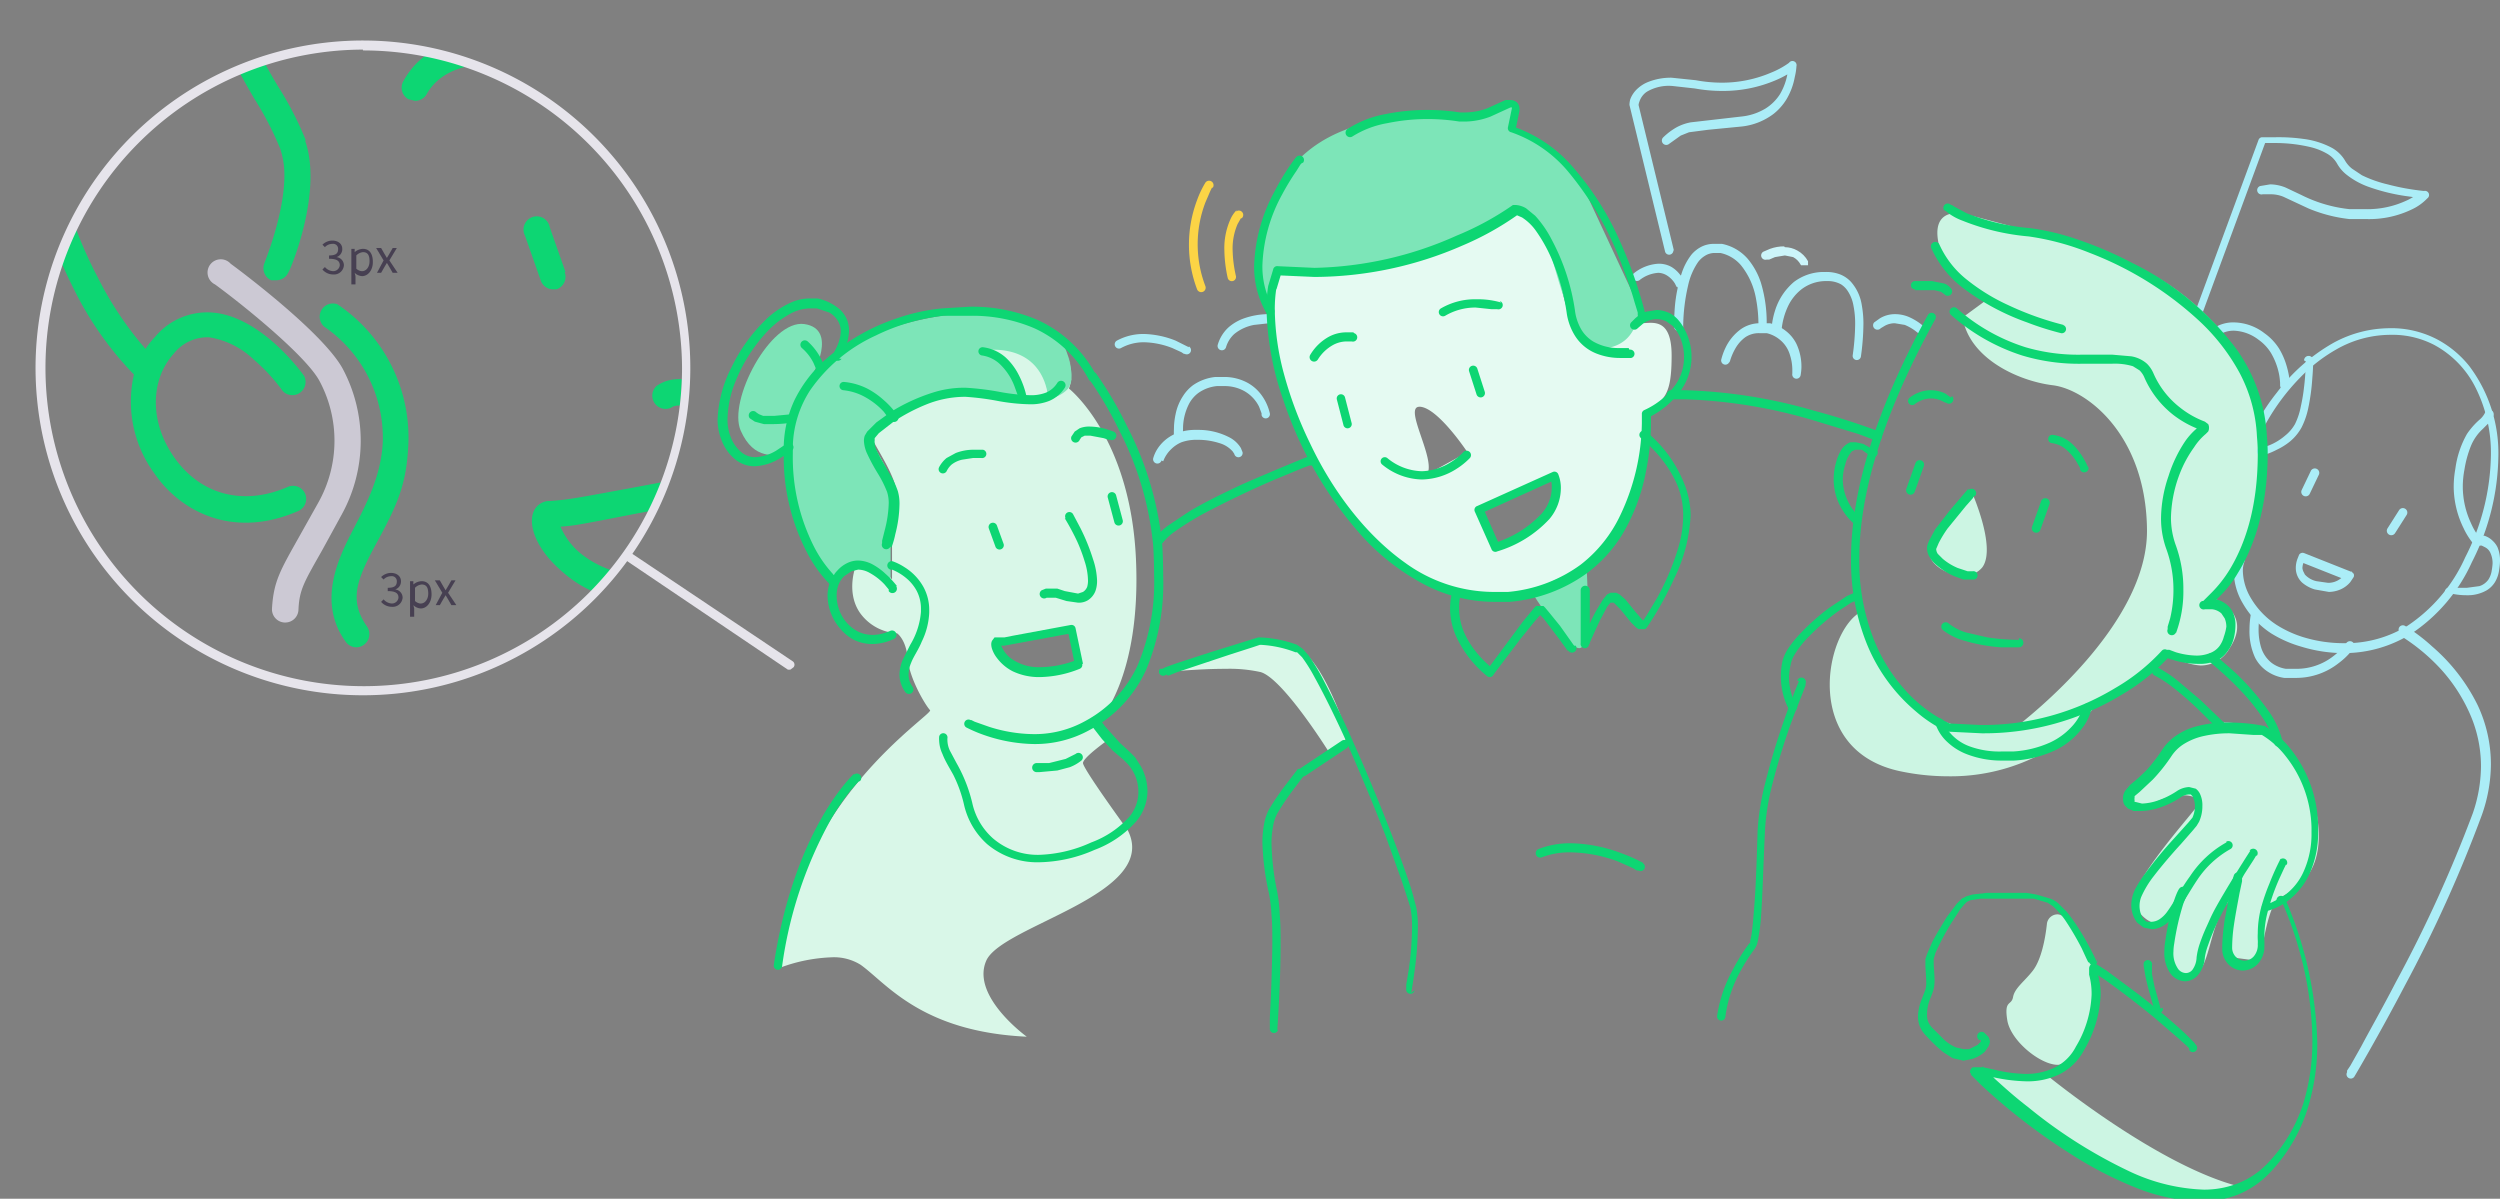 <svg id="Layer_1" data-name="Layer 1" xmlns="http://www.w3.org/2000/svg" xmlns:xlink="http://www.w3.org/1999/xlink" viewBox="0 0 302.4 145"><rect x="0" y="0" width="302.4" height="145" fill="#808080" stroke="none"/><defs><style>.cls-1{fill:none;}.cls-2{fill:#e6e4eb;}.cls-3{clip-path:url(#clip-path);}.cls-4{fill:#0dd673;}.cls-5{fill:#ccc9d4;}.cls-6{fill:#7de5b8;}.cls-7{fill:#d9f7e8;}.cls-8{fill:#ccf5e3;}.cls-9{fill:#adf0d1;}.cls-10{fill:#e5faf2;}.cls-11{fill:#fcd445;}.cls-12{fill:#abedf7;}.cls-13{clip-path:url(#clip-path-2);}.cls-14{fill:#ccf5fa;}.cls-15{fill:#474052;}</style><clipPath id="clip-path"><path class="cls-1" d="M4.5,44.6a39,39,0,1,0,39-39,39,39,0,0,0-39,39"/></clipPath><clipPath id="clip-path-2"><path class="cls-1" d="M215.8,29.8a4.9,4.9,0,0,0-1.7.3l-.7.3a.5.5,0,0,0,.3,1h.3l.7-.3,1.2-.2h0l1,.2a2.2,2.2,0,0,1,.9.9.5.5,0,0,0,.5.3h.2a.5.5,0,0,0,.2-.7,3.2,3.2,0,0,0-1.3-1.3,3.1,3.1,0,0,0-1.5-.4Z"/></clipPath></defs><title>illustration-guidelines</title><path class="cls-2" d="M95.6,81h-.3L75.6,67.7a.5.5,0,0,1,.6-.9L95.9,80a.5.5,0,0,1,.1.7Z"/><g class="cls-3"><path class="cls-4" d="M102,0h-13a5.1,5.1,0,0,0-.6,1.1,1.6,1.6,0,0,0,.9,2.1h.6a1.6,1.6,0,0,0,1.5-1c.4-1,1.5-1.3,2.9-1.3A18.8,18.8,0,0,1,100,2.2a1.6,1.6,0,0,0,2-.9A1.6,1.6,0,0,0,102,0Zm-65,17a39.9,39.9,0,0,0-3.4-6.6c-1.9-3.2-4.2-7.3-3.1-8.8A11.7,11.7,0,0,1,32.2,0H27.8c-2.1,3.2.5,7.7,3,12a38.1,38.1,0,0,1,3.1,6,10,10,0,0,1,.5,3.2c0,4.8-2.4,10.5-2.4,10.6a1.6,1.6,0,0,0,.8,2.1h.6a1.6,1.6,0,0,0,1.5-1C35.1,32.7,39.1,23.2,36.9,17Zm68.6,78.4c-2.2-1.5-6-6-8.1-8.7,14.4-9.8,20-26.3,18.3-53-.8-13-5.3-25.1-9.3-33.7H103c4.4,9.1,8.9,21.1,9.7,33.9s-.2,24.4-3.4,32.8A35.6,35.6,0,0,1,94.5,84.9h-.2l-1.6,1c-15.8,8.8-34.1-.6-34.3-.7A1.6,1.6,0,1,0,56.9,88a47.4,47.4,0,0,0,12.1,4c9.4,1.8,18.1.7,25.3-3.3l.6-.4c1.8,2.4,6.1,7.7,9,9.7a12.6,12.6,0,0,1,4.3,10.4c-.5,5.5-5.3,10.3-13.9,13.9s-18.8,4.7-25.5,1.3a19.1,19.1,0,0,1-9.9-12.9A46.8,46.8,0,0,0,54,98.3c-1.5-2.8-2.6-4.8-2.2-6.8a1.6,1.6,0,0,0-3.1-.5c-.5,3,.8,5.6,2.6,8.8a43.8,43.8,0,0,1,4.6,11.7,22.2,22.2,0,0,0,11.5,15,24.7,24.7,0,0,0,11.4,2.6,42.8,42.8,0,0,0,16.7-3.8c6.8-2.9,15-8.1,15.8-16.6A15.7,15.7,0,0,0,105.6,95.4ZM62.2,4.7A17.6,17.6,0,0,0,57,4.6c-3.8.5-6.6,2.3-8.2,5.2a1.6,1.6,0,0,0,.6,2.2l.8.2a1.6,1.6,0,0,0,1.4-.8c2.7-4.8,9.9-3.5,10-3.5a1.6,1.6,0,1,0,.6-3.1Zm6.2,28.2-1.9-5.4a1.6,1.6,0,1,0-3,1l1.9,5.4A1.6,1.6,0,0,0,66.8,35h.5A1.6,1.6,0,0,0,68.3,32.9ZM89,24a1.6,1.6,0,1,0-2.7,1.6c2.4,4,8.4,15.5,6.5,20.3-.8,2.2-2.1,2.2-6.2.9-2.5-.8-5.1-1.6-7.2-.1a1.6,1.6,0,0,0,1.8,2.6c.8-.6,2.7,0,4.4.6a17,17,0,0,0,4.8,1c2.1,0,4.1-.8,5.2-3.8C98.6,40,90,25.6,89,24Zm3.2,44.6L90,58a1.6,1.6,0,0,0-1.8-1.2L76.5,59c-7.6,1.4-7.6,1.4-9.9,1.6h-.3A2.1,2.1,0,0,0,64.5,62c-.6,1.7.5,4.3,2.8,6.5s5.4,4.4,12,4.4a33.2,33.2,0,0,0,11.9-2.5A1.6,1.6,0,0,0,92.3,68.6ZM70.7,67.3a8.5,8.5,0,0,1-2.9-3.6c1.7-.1,2.6-.3,9.3-1.6l10.2-1.9L88.9,68C84,69.7,76.2,71.3,70.7,67.3ZM49.4,53.6a19.4,19.4,0,0,0-8.6-16.8,1.6,1.6,0,0,0-1.6,2.7,16.3,16.3,0,0,1,7.1,14c-.2,4-1.9,7.3-3.5,10.4s-4.6,8.7-1,13.7a1.6,1.6,0,0,0,1.3.7,1.6,1.6,0,0,0,1.3-2.5c-2.3-3.3-1.2-5.8,1.3-10.4S49.2,58.4,49.4,53.6ZM91.9,95.7a1.6,1.6,0,0,0-2.2-.2c-3.3,2.7-9.7,2.9-11,2.9h-.3a1.6,1.6,0,1,0-.1,3.2h.5c1.9,0,8.9-.2,13-3.6A1.6,1.6,0,0,0,91.9,95.7Zm-55-36a1.6,1.6,0,0,0-2.1-.8c-5.3,2.3-10.4,1-13.6-3.4s-3-9.6-.2-12.7a5.2,5.2,0,0,1,4.3-2,10.1,10.1,0,0,1,5.4,2.7,21.8,21.8,0,0,1,3.5,3.8,1.6,1.6,0,0,0,2.6-1.8c-.2-.3-5.2-7.3-11.2-7.7a8.2,8.2,0,0,0-6.8,2.9,10.3,10.3,0,0,0-1.2,1.5,41.5,41.5,0,0,1-5.8-8.7C6.2,22.9,5.3,11.7,5.5,4.1A32.6,32.6,0,0,1,5.9,0H0V8.5L2.3,7.2A62,62,0,0,0,9,35.1a40.5,40.5,0,0,0,7.2,10.2,14.7,14.7,0,0,0,2.5,12c3.1,4.5,9.4,8,17.4,4.5A1.6,1.6,0,0,0,36.9,59.7Z"/><path class="cls-5" d="M34.5,75.3h-.1a1.6,1.6,0,0,1-1.5-1.7c.2-3.3,1-4.6,3.3-8.7l2.3-4.1a15.3,15.3,0,0,0,.1-14.8c-1.8-3.2-9.7-9.5-12.6-11.6a1.6,1.6,0,1,1,1.9-2.5c1.1.8,11,8.2,13.5,12.6a18.5,18.5,0,0,1-.1,17.8L39,66.5c-2.2,3.9-2.8,4.8-2.9,7.3A1.6,1.6,0,0,1,34.5,75.3Z"/></g><path class="cls-2" d="M43.9,84.1A39.6,39.6,0,1,1,83.5,44.6,39.6,39.6,0,0,1,43.9,84.1Zm0-78.1A38.5,38.5,0,1,0,82.5,44.6,38.6,38.6,0,0,0,43.9,6.1Z"/><path class="cls-6" d="M98.3,45.3s3.1-5.5-1-6.1-9.3,9.3-7.7,12.9,4.1,3,6.2,2.8Z"/><path class="cls-6" d="M124.1,48.2h0"/><path class="cls-6" d="M128.7,41.7s-5.8-7.8-23.7-1.1-5,29.5-5,29.5.6-.8,3.1-1.8,4.6,1.9,4.6,1.9V64.8l-.3,1.1.8-5.8c.3-2-2.8-6.3-2.9-7s3.5-3.7,7.2-4.9,5.8-.5,8-.3l2.5.3c1.7-3.8-4.3-6-4.3-6,7.2-.8,8,4.6,8.1,5.8a3.7,3.7,0,0,0,2.4-1.2c1.1-1.7-.5-5-.5-5"/><path class="cls-7" d="M151.5,77.7h-.3l-10.3,3.6s3.9-.4,7.4-.4a17.4,17.4,0,0,1,4.2.4c2.7.8,8.2,9.6,8.2,9.6l2.4-1.7s-3.1-10-6.4-10.8a22.4,22.4,0,0,0-5.2-.7"/><path class="cls-8" d="M248.9,110.6a1.3,1.3,0,0,0-1.3,1.1c-.2,1.9-.7,4.4-1.7,5.7s-2.2,2.1-2.4,3.2-1.1.3-.7,2.8,4,5.4,6.1,5.4,6.3-7.6,3.8-13.1a20.4,20.4,0,0,0-2.9-4.6,1.2,1.2,0,0,0-1-.5"/><path class="cls-8" d="M239.1,129.2a75.1,75.1,0,0,0,17,12.5,22.4,22.4,0,0,0,10.3,2.9,10.3,10.3,0,0,0,4.8-1c-10.1-2.4-23.8-13.7-23.8-13.7a5.1,5.1,0,0,1-1.7.2,40.3,40.3,0,0,1-6.6-.8"/><path class="cls-7" d="M126.3,39.8a9.7,9.7,0,0,1,2,1.5l-.2-.3a4.9,4.9,0,0,0-1.8-1.2m-6,2.3h-1.4s6,2.3,4.3,6h0l-2.4-.3-4-.3a13.9,13.9,0,0,0-4.1.5c-3.7,1.2-7.2,4.2-7.2,4.9s3.2,5,2.9,7l-.8,5.8.3-1.1v5.5s-1.5-2.1-3.6-2.1l-1,.2a9.5,9.5,0,0,0-2.7,1.4l.4.7,2.5-1.8s-1.2,3.1.5,5.6a5.9,5.9,0,0,0,4.5,2.5s1.1.7,1.3,3.1,2.2,5.7,2.7,6.2-16.8,11.2-18,31.1a19.7,19.7,0,0,1,6-1.2,6.1,6.1,0,0,1,3.6.9c3.1,2.2,7.3,8.1,20.1,8.7,0,0-6.8-4.9-4.9-9.2s21.1-8,17.1-15.8c0,0-5.4-7.4-5.4-8.1s3.3-3,3.3-3l-1.5-1.9s5.3-5.2,4.6-19.9S129.3,47,129.3,47a5.5,5.5,0,0,0,.3-1.4,2.5,2.5,0,0,1-.4,1.1,3.7,3.7,0,0,1-2.4,1.2c-.1-1.1-.7-5.9-6.7-5.9m3.9,6.2Zm2.3,33.2c-4.9,0-5.6-3.4-5.6-3.4l8.9-1.6.9,4.3a15.6,15.6,0,0,1-4.2.7M129.2,43a8.8,8.8,0,0,1,.3,1.2,6.5,6.5,0,0,0-.3-1.2M95.6,55h-.1a21.2,21.2,0,0,0,1,7.8l1.3,2.3A32.6,32.6,0,0,1,95.6,55"/><path class="cls-6" d="M95.6,54q-.1.5-.1,1h.1c0-.3,0-.7,0-1"/><path class="cls-6" d="M124.1,48.2h0"/><path class="cls-6" d="M117.4,38.3c-5.3,0-11.6,1.3-16.2,5.2A15.6,15.6,0,0,0,95.6,54c0,.3,0,.7,0,1a32.6,32.6,0,0,0,2.2,10.1l2.6,4.7a9.5,9.5,0,0,1,2.7-1.4l1-.2c2,0,3.6,2.1,3.6,2.1V64.8l-.3,1.1.8-5.8c.3-2-2.8-6.3-2.9-7s3.5-3.7,7.2-4.9a13.9,13.9,0,0,1,4.1-.5l4,.3,2.4.3h0c1.7-3.8-4.3-6-4.3-6h1.4c5.9,0,6.6,4.7,6.7,5.9a3.7,3.7,0,0,0,2.4-1.2,2.5,2.5,0,0,0,.4-1.1,6.6,6.6,0,0,0-.1-1.4,8.8,8.8,0,0,0-.3-1.2,6.8,6.8,0,0,0-.9-1.7,9.7,9.7,0,0,0-2-1.5,23.7,23.7,0,0,0-8.9-1.5"/><path class="cls-8" d="M236.5,25.8c-.7,0-2.9.3-1.9,4.1s5.8,6.3,5.8,6.3l-3,2.2c.8,5,6.8,7.7,10.9,8.2s11.3,6,11.4,17.5-14.4,22.7-15.9,23.9l1.7-.2c9.3-1.9,16.7-8.9,16.7-8.9a7,7,0,0,0,4,1.6,4,4,0,0,0,3.5-2.1c2.9-4.4-2.1-6.1-2.1-6.1s5.4-5.9,6.2-17.6-9.5-20.6-17.9-23.5-19-5.5-19-5.5h-.2"/><path class="cls-8" d="M238.5,59.5a59.6,59.6,0,0,0-4.9,6.7c-.9,1.7,1.7,3.4,3.9,3.4a2.7,2.7,0,0,0,2.3-1c1.7-2.4-1.3-9.1-1.3-9.1"/><path class="cls-8" d="M268.9,87.7h-1.4c-4.5.7-8.9,7.3-10,7.9s-.2,1.9,1.5,1.9a4.3,4.3,0,0,0,1.8-.5,7.8,7.8,0,0,1,3.3-.8c1.3,0,2,.5,1.8,1.1s-8.7,9.8-7.7,12a4,4,0,0,0,2.7,2.5l1.5-.7s-.7,7.1,2.3,7.1h0c3,0,2.2-7.4,5.6-9.8,0,0-2.9,6.7.4,7.5l1.5.2c1.7,0,1.4-1.2,1.4-1.2s.8-5.4,2-6.2,6.3-2.4,4.5-10.9-6.9-10.4-11.2-10.4"/><path class="cls-8" d="M225.1,74c-4.4,2.4-7.2,16.8,4.8,19.3a28.1,28.1,0,0,0,5.7.6,23.4,23.4,0,0,0,13.9-4.3l4.5-4.7a23.9,23.9,0,0,1-8.6,3l-1.8.3h-2.2a25.8,25.8,0,0,1-3.9-.3C227.9,86.4,225.1,74,225.1,74"/><path class="cls-9" d="M245.4,87.9l-1.7.2h-.1l1.8-.3"/><path class="cls-10" d="M182.5,25.3c-.9,0,2.6,2.9-14.6,6.7a48,48,0,0,1-9.8,1.2,14.4,14.4,0,0,1-3.9-.4c-.2,1.9-.3,3.6-.5,4.9-.8,4.9,8,34.6,26.1,34.6h1.7C200.7,70.3,199,49.9,199,49.9c2.4-1.5,3.2-2.2,3.2-6.9s-2.4-3.9-3.7-3.9h-.1c-1.5.2-3.1,2.9-4,2.9h-.4c-6.4,0-4.1-13.8-9.6-16.3l-1.8-.5m-10,32.2c1.2-1.7-2.9-8.2-.9-8.2h.1c2.2.2,5.7,5.5,5.7,5.5Zm8.5,9L179,61.6l9.3-4.1c.9,6.4-7.3,9-7.3,9"/><path class="cls-6" d="M152.1,32.1l-.8-.2.8.2"/><path class="cls-6" d="M151.2,32h0"/><path class="cls-6" d="M154.3,32.6h0m-1.9,2.3c.1,2.9,1.3,2.4,1.3,2.4l.8-4.6h0c8.4,1.8,24.7-3.8,25.8-5.5s5.2-2.8,6.8,2,3.2,13.6,7.3,12.9,3.8-5.1,3.8-5.1l-6.8-14.6c-1.4-2-4.9-5.2-6.6-5.9l-2.3-.9.7-2.2a.6.6,0,0,0-.9-.8l-4,1.8a28.6,28.6,0,0,0-14.4.9c-9.7,3-11.7,11.6-11.5,17.1.1,0-.4,1.3-.2,1.3s.4,1.2.2,1.2"/><path class="cls-6" d="M152.1,32.1l1,.2-1-.2"/><path class="cls-6" d="M150.8,31.9"/><path class="cls-6" d="M191.9,68.4s.6,8.8-.6,9.9-6.1-6.8-6.1-6.8"/><path class="cls-11" d="M149.6,25.4a3.7,3.7,0,0,0-.8,1.2,8.5,8.5,0,0,0-.7,3.7,16.5,16.5,0,0,0,.4,3.3.5.5,0,1,0,1-.2,15.4,15.4,0,0,1-.4-3.1,7.4,7.4,0,0,1,.6-3.2l.4-.7h.1l-.2-.2.2.2h0l-.2-.2.2.2a.5.5,0,0,0-.7-.8Z"/><path class="cls-11" d="M145.8,22.1a11.6,11.6,0,0,0-1,2.1,15.3,15.3,0,0,0,0,10.8.5.5,0,0,0,1-.4,14.2,14.2,0,0,1,0-10.1l.6-1.4.2-.4h.1a.5.5,0,1,0-.9-.6Z"/><path class="cls-12" d="M266.4,37.9l7.7-20.9-.5-.2v.5h1.6a18.5,18.5,0,0,1,4.3.5,7.5,7.5,0,0,1,2,.8,3.2,3.2,0,0,1,1.2,1.2,4.5,4.5,0,0,0,1.1,1.3,9.4,9.4,0,0,0,2.7,1.5,23.4,23.4,0,0,0,4.4,1.1l2.2.3v-.5l-.4-.3.2.2-.2-.2h0l.2.2-.2-.2h0a5.8,5.8,0,0,1-1.7,1.1,11.1,11.1,0,0,1-4.8,1h-2a16.9,16.9,0,0,1-5.8-1.7l-1.9-.9a5.1,5.1,0,0,0-1.9-.4l-1.2.2a.5.5,0,0,0,.3,1h1a4,4,0,0,1,1.5.3l3,1.4a17.9,17.9,0,0,0,5,1.3h2.1a11.9,11.9,0,0,0,5.5-1.2,6.2,6.2,0,0,0,1.8-1.3.5.5,0,0,0-.4-.9h0a28.2,28.2,0,0,1-4.4-.8,14.7,14.7,0,0,1-3.1-1.1l-1.2-.8a3.4,3.4,0,0,1-.8-.9,4.3,4.3,0,0,0-1.6-1.6,10,10,0,0,0-3.5-1.1,21.7,21.7,0,0,0-3.3-.2h-1.7a.5.5,0,0,0-.4.3l-7.7,20.9a.5.5,0,0,0,1,.4Z"/><path class="cls-12" d="M213.7,39.4s0-.1,0-.3a16.6,16.6,0,0,0-.7-4.9,8.6,8.6,0,0,0-1.6-2.9,5.6,5.6,0,0,0-3.1-1.8h-.9a3.3,3.3,0,0,0-1.7.4,3.9,3.9,0,0,0-1.1.9,7.4,7.4,0,0,0-1.2,2.3,18,18,0,0,0-.8,3.9c-.1,1.2-.1,2.1-.1,2.4s0,.1,0,.1a.5.5,0,1,0,1.1,0h0a22.6,22.6,0,0,1,.6-5,8,8,0,0,1,1.2-2.8,3,3,0,0,1,.9-.8,2.2,2.2,0,0,1,1.1-.3h.7a4.5,4.5,0,0,1,2.5,1.5,8.9,8.9,0,0,1,1.8,4,16.6,16.6,0,0,1,.3,3.2v.2h0a.5.5,0,0,0,1.1,0Z"/><path class="cls-12" d="M204,34.4a4.6,4.6,0,0,0-.8-1.2,3.8,3.8,0,0,0-1-.9,3.1,3.1,0,0,0-1.6-.4,5.2,5.2,0,0,0-2.9,1.1.5.5,0,1,0,.6.9,4.1,4.1,0,0,1,2.3-.9,2.1,2.1,0,0,1,1,.3,3,3,0,0,1,1,1l.2.4h.1a.5.5,0,1,0,1-.4Z"/><path class="cls-12" d="M227.5,39.7l-.2-.2.2.2h0l-.2-.2.2.2h0l.5-.3a2.5,2.5,0,0,1,1.2-.3l1.2.2a5.9,5.9,0,0,1,1.5.9.5.5,0,1,0,.7-.8,7,7,0,0,0-1.8-1.1,4.3,4.3,0,0,0-1.6-.3,3.5,3.5,0,0,0-1.8.5l-.7.5a.5.5,0,1,0,.8.7Z"/><path class="cls-12" d="M277,46.7a9.8,9.8,0,0,0-.4-2.4,8.7,8.7,0,0,0-.9-2.1,6.6,6.6,0,0,0-1.8-1.9,6.2,6.2,0,0,0-3.6-1.3,4.3,4.3,0,0,0-2,.4.5.5,0,1,0,.5.9l-.2-.3.2.3h0l-.2-.3.2.3h0a3.3,3.3,0,0,1,1.4-.3,5.2,5.2,0,0,1,3,1.1,5.5,5.5,0,0,1,1.5,1.6,8.2,8.2,0,0,1,1,2.7,9.2,9.2,0,0,1,.1.9v.3h0a.5.5,0,1,0,1.1,0Z"/><path class="cls-12" d="M153.7,38h-.2a9,9,0,0,0-3,.5,5.8,5.8,0,0,0-1.9,1.1,4.6,4.6,0,0,0-1.3,2.1.5.5,0,1,0,1,.3,3.5,3.5,0,0,1,1-1.6,5.3,5.3,0,0,1,2.4-1.1l1.8-.2h.1a.5.5,0,0,0,0-1.1Z"/><path class="cls-12" d="M143.8,42l-1.6-.8a11,11,0,0,0-3.8-.8,6.7,6.7,0,0,0-3.3.8.5.5,0,0,0,.5.9,5.7,5.7,0,0,1,2.8-.7,9.9,9.9,0,0,1,3.4.7l1.1.5.3.2h.1a.5.5,0,1,0,.5-.9Z"/><path class="cls-12" d="M274.1,51.2h0a25.9,25.9,0,0,1,4.1-5.5,19.3,19.3,0,0,1,4.7-3.6,13.2,13.2,0,0,1,6.3-1.6h.5a11,11,0,0,1,4.7,1.2,11.9,11.9,0,0,1,5,5.1,17.6,17.6,0,0,1,1.9,8.3,27.9,27.9,0,0,1-3.1,12.3,19.5,19.5,0,0,1-7,8.3,14.2,14.2,0,0,1-7.6,2.1,16.7,16.7,0,0,1-4.9-.7,13.3,13.3,0,0,1-3.3-1.5,9.7,9.7,0,0,1-3.1-3.2,6.7,6.7,0,0,1-1-3.2,3.2,3.2,0,0,1,.2-1.3.5.5,0,1,0-1-.4,4.3,4.3,0,0,0-.3,1.7,7.7,7.7,0,0,0,1.1,3.8,10.7,10.7,0,0,0,3.4,3.6,14.3,14.3,0,0,0,3.6,1.6,17.7,17.7,0,0,0,5.2.8,15.3,15.3,0,0,0,8.1-2.3,20.5,20.5,0,0,0,7.4-8.7,28.9,28.9,0,0,0,3.2-12.7,17.5,17.5,0,0,0-3.5-11,12.4,12.4,0,0,0-4-3.3,12,12,0,0,0-5.1-1.3h-.5a14.3,14.3,0,0,0-6.9,1.8,22.4,22.4,0,0,0-6.8,6,25,25,0,0,0-2.4,3.6.5.5,0,1,0,.9.5Z"/><path class="cls-12" d="M296.1,71.7a8.6,8.6,0,0,0,2.3.3,4.6,4.6,0,0,0,2.4-.6,3,3,0,0,0,1-1,3.8,3.8,0,0,0,.5-1.5,7.4,7.4,0,0,0,.1-1,4.1,4.1,0,0,0-.3-1.7,2.6,2.6,0,0,0-.6-.8,2.5,2.5,0,0,0-1-.6h-1v.5l.4-.3h0a8,8,0,0,1-1-1.7,10.5,10.5,0,0,1-1-4.5,11.3,11.3,0,0,1,.2-2,13.2,13.2,0,0,1,.8-2.9,5.8,5.8,0,0,1,1.4-2l.7-.7a3.3,3.3,0,0,0,.6-.9.5.5,0,1,0-1-.4,2.6,2.6,0,0,1-.6.8,8.9,8.9,0,0,0-1.6,1.8,11.6,11.6,0,0,0-1.4,4.2,12.3,12.3,0,0,0-.2,2.2,11.5,11.5,0,0,0,1.2,5,8.8,8.8,0,0,0,1.2,1.9l.5.2v0h0v0h.5l.4.2a1.4,1.4,0,0,1,.6.6,2.9,2.9,0,0,1,.3,1.4,6.4,6.4,0,0,1-.1.8,2.7,2.7,0,0,1-.4,1.1,2.1,2.1,0,0,1-1.1.8l-1.5.2h-2a.5.5,0,1,0-.3,1Z"/><path class="cls-12" d="M278.9,43.7h0c0,.2,0,1.5-.2,3.1a21.2,21.2,0,0,1-.4,2.4,8.3,8.3,0,0,1-.7,2.1,4.9,4.9,0,0,1-1.2,1.4,7,7,0,0,1-2,1.2l-.7.2h-.3v0h0v0a.5.5,0,1,0,.2,1,8.1,8.1,0,0,0,1.8-.7,7.7,7.7,0,0,0,1.6-1,6,6,0,0,0,1.4-1.7,9.4,9.4,0,0,0,.8-2.3,25.2,25.2,0,0,0,.5-3.7c.1-1.1.1-1.9.1-2.1h0a.5.5,0,1,0-1.1,0Z"/><path class="cls-12" d="M283.8,77.8h0a7.8,7.8,0,0,1-1.6,1.6,7.2,7.2,0,0,1-4.4,1.5h-1.3a3.9,3.9,0,0,1-1.7-.7,3.8,3.8,0,0,1-1.3-1.9,7.4,7.4,0,0,1-.3-2.3,10.4,10.4,0,0,1,.1-1.3v-.4h0a.5.5,0,1,0-1-.2,10.6,10.6,0,0,0-.2,2,7.6,7.6,0,0,0,.7,3.5,4.5,4.5,0,0,0,1.3,1.5,4.9,4.9,0,0,0,2.2.9h1.5a8.3,8.3,0,0,0,5.1-1.8,8.7,8.7,0,0,0,1.8-1.8.5.5,0,0,0-.9-.6Z"/><path class="cls-4" d="M197,42.1h-1.2a6.1,6.1,0,0,1-3.1-.8,4.3,4.3,0,0,1-1.4-1.4,6,6,0,0,1-.8-2.4,26.1,26.1,0,0,0-2.8-8.5,13.2,13.2,0,0,0-2-2.9l-1.1-.9a2.8,2.8,0,0,0-1.2-.4H183a35,35,0,0,1-6.8,3.7A44,44,0,0,1,159,32.4l-4.4-.2a.5.5,0,0,0-.6.4l-.6,2h0a17.2,17.2,0,0,0-.2,2.8,35.2,35.2,0,0,0,2,10.9,46.7,46.7,0,0,0,9.6,16.6,27.6,27.6,0,0,0,7.3,5.7,18.4,18.4,0,0,0,8.6,2.2h1.9a18.6,18.6,0,0,0,9.4-3.5,16.9,16.9,0,0,0,4.2-4.6,23.2,23.2,0,0,0,2.9-7.7,30.1,30.1,0,0,0,.6-5.7c0-.7,0-1.2,0-1.2H199l.2.5a10.6,10.6,0,0,0,4.2-3.5,7,7,0,0,0,.4-7.2,5.6,5.6,0,0,0-.8-1.2,3.5,3.5,0,0,0-1-.8,3.8,3.8,0,0,0-1.6-.4l-1.3.2a4.7,4.7,0,0,0-1.3.8l-.5.5a.5.5,0,0,0,.8.7l-.2-.2.2.2h0l-.2-.2.2.2h0l.7-.6a2.9,2.9,0,0,1,1.6-.5,2.7,2.7,0,0,1,1.2.3l.7.5a4.9,4.9,0,0,1,1,1.6,6,6,0,0,1,.4,2.2,5.9,5.9,0,0,1-1,3.3,9.5,9.5,0,0,1-3.8,3.1.5.5,0,0,0-.3.5h0c0,.1,0,.5,0,1.1A26.7,26.7,0,0,1,196,62.3a16.4,16.4,0,0,1-4.8,6,17.5,17.5,0,0,1-8.8,3.3h-1.8A18.3,18.3,0,0,1,170,68.1c-4.8-3.4-8.8-8.7-11.5-14.4a47.3,47.3,0,0,1-3.2-8.5,30.9,30.9,0,0,1-1.1-7.7,16.1,16.1,0,0,1,.2-2.7h-.5l.5.2.6-2-.5-.2v.5l4.5.2a45,45,0,0,0,17.9-3.8,35.4,35.4,0,0,0,6.8-3.8l-.3-.4V26l.7.3a6.1,6.1,0,0,1,1.6,1.5,18.4,18.4,0,0,1,2.3,4.3,25.7,25.7,0,0,1,1.5,5.7,7.1,7.1,0,0,0,1,2.8,5.4,5.4,0,0,0,2.7,2.2,7.7,7.7,0,0,0,2.7.5h1.4a.5.5,0,0,0-.2-1Z"/><path class="cls-4" d="M199.1,38.3a53.7,53.7,0,0,0-3.6-10.1,34.5,34.5,0,0,0-5-7.7,16.7,16.7,0,0,0-7.5-5.2l-.2.5h.5l.5-2.4h0v-.2a1.1,1.1,0,0,0-.3-.8,1.2,1.2,0,0,0-.8-.3h-.6l-2.2,1a7.9,7.9,0,0,1-2.6.5h-.7a25.6,25.6,0,0,0-4-.3,25.1,25.1,0,0,0-5,.5,12.6,12.6,0,0,0-4.6,1.8.5.5,0,0,0,.6.9,11.6,11.6,0,0,1,4.2-1.6,24,24,0,0,1,4.8-.5,24.6,24.6,0,0,1,3.9.3h.9a8.9,8.9,0,0,0,2.9-.6l2.4-1.1h.2l-.5,2.4a.5.5,0,0,0,.4.6,15.7,15.7,0,0,1,7,4.9,38.3,38.3,0,0,1,6.4,11.2c.7,1.8,1.2,3.3,1.5,4.4l.4,1.3v.3h0a.5.5,0,1,0,1-.2Z"/><path class="cls-4" d="M156.7,19.1a27.5,27.5,0,0,0-2.5,4,20.2,20.2,0,0,0-2.5,9,11.2,11.2,0,0,0,1.5,5.8.5.5,0,0,0,.9-.5,10.1,10.1,0,0,1-1.4-5.3,19.2,19.2,0,0,1,2.4-8.6,29,29,0,0,1,1.7-2.8l.5-.8.2-.2h.1a.5.5,0,1,0-.8-.7Z"/><path class="cls-4" d="M177.7,44.9l.9,2.8a.5.5,0,0,0,1-.3l-.9-2.8a.5.5,0,0,0-1,.3"/><path class="cls-4" d="M163.7,40.2h-.9a4.5,4.5,0,0,0-2,.5,6,6,0,0,0-2.3,2.2.5.5,0,1,0,.9.6,5,5,0,0,1,1.9-1.8,3.5,3.5,0,0,1,1.6-.4h.6v0h0v0a.5.5,0,1,0,.3-1Z"/><path class="cls-4" d="M181.6,36.6a10,10,0,0,0-3-.4,8.2,8.2,0,0,0-4.3,1.1.5.5,0,0,0,.5.9,7.2,7.2,0,0,1,3.7-1l1.9.2h.7a.5.5,0,1,0,.3-1Z"/><path class="cls-4" d="M177,54.7h0a7.8,7.8,0,0,1-1.5,1.2A6.9,6.9,0,0,1,172,57a6.8,6.8,0,0,1-4.2-1.6.5.5,0,1,0-.6.8A7.8,7.8,0,0,0,172,58a8,8,0,0,0,4.2-1.3,8.7,8.7,0,0,0,1.6-1.3.5.5,0,0,0-.8-.7Z"/><path class="cls-4" d="M180.9,66.2l.2.5a14.1,14.1,0,0,0,6.3-3.9,5.8,5.8,0,0,0,1.4-3.7,4.4,4.4,0,0,0-.3-1.7.5.5,0,0,0-.7-.3l-9.1,4.1a.5.5,0,0,0-.3.7l2,4.5a.5.5,0,0,0,.7.3l-.2-.5.5-.2-1.8-4.1,8.6-3.9-.2-.5-.5.2h0a3.5,3.5,0,0,1,.2,1.3,4.8,4.8,0,0,1-1.2,3.1,13.1,13.1,0,0,1-5.8,3.6l.2.5.5-.2Z"/><path class="cls-4" d="M198.6,53.1h0a15.5,15.5,0,0,1,2.6,2.7,13.5,13.5,0,0,1,1.7,2.9,9.7,9.7,0,0,1,.7,3.7,14.4,14.4,0,0,1-.7,4.2,31,31,0,0,1-2.5,5.8l-1.2,2-.4.6-.2.4.3.2-.2-.3h-.1l.3.2-.2-.3.2.3v-.4h-.2l.2.3v-.3h-.1v0h0l-.2-.2-.7-.8-1.3-1.6-.7-.6-.4-.2h-.7l-.4.2-.5.6-.9,1.5c-.9,1.7-1.7,3.7-1.7,3.7l.5.2h.5V71.4a.5.5,0,1,0-1.1,0v6.4a.5.5,0,0,0,1,.2h0c.1-.3.7-1.6,1.3-2.9l.9-1.7.4-.5h.1v0h.1v0h.2l.8.8,1.3,1.6.6.6.3.2h.8l.2-.2.4-.6a41.4,41.4,0,0,0,2.9-5.3,19.5,19.5,0,0,0,2-7.7,10.7,10.7,0,0,0-.9-4.1,15.5,15.5,0,0,0-2.8-4.4,14.9,14.9,0,0,0-1.7-1.6.5.5,0,1,0-.6.8Z"/><path class="cls-4" d="M190.4,78.1l-1.7-2.4-1.3-1.6-.5-.6-.2-.2h-.8l.3.4-.3-.4h-.1l-.2.2-1.4,1.7L179.9,81l.4.3.3-.4h0a12.7,12.7,0,0,1-2.1-2.1,10.7,10.7,0,0,1-1.4-2.3,7.3,7.3,0,0,1-.6-2.9,6.6,6.6,0,0,1,.2-1.8.5.5,0,0,0-1-.3,7.6,7.6,0,0,0-.3,2.1,8.4,8.4,0,0,0,.7,3.3,13.4,13.4,0,0,0,3.8,4.9.5.5,0,0,0,.7-.1l.2-.3,3.1-4.1,1.7-2.1.6-.7.2-.2h0l-.2-.2.2.2h0l-.2-.2.2.2h0l-.3-.4v.5h.3l-.3-.4v.4h.1v0h0v0h.1l.4.4,1.9,2.5.8,1.1.2.3h.1a.5.5,0,0,0,.9-.6Z"/><path class="cls-4" d="M252.6,56.6a8.5,8.5,0,0,0-1-1.8,6.5,6.5,0,0,0-1.3-1.4,4.3,4.3,0,0,0-2-.8.5.5,0,1,0-.1,1,3.3,3.3,0,0,1,1.5.6,6,6,0,0,1,1.5,1.7l.4.7v.2h0a.5.5,0,0,0,1-.4Z"/><path class="cls-4" d="M236,48.1l-.7-.5a4.1,4.1,0,0,0-1.8-.4,4.2,4.2,0,0,0-2.5.9.5.5,0,1,0,.6.8,3.2,3.2,0,0,1,1.9-.7,3,3,0,0,1,1.4.3l.4.2h.1v0h0v0a.5.5,0,1,0,.7-.8Z"/><path class="cls-4" d="M263.2,76.6a14.5,14.5,0,0,0,.9-5.3,15.4,15.4,0,0,0-.9-5.3,9.8,9.8,0,0,1-.6-3.4,15.7,15.7,0,0,1,1.4-6.1,14.2,14.2,0,0,1,1.4-2.4,7.1,7.1,0,0,1,1.4-1.6l.3-.3a.9.9,0,0,0,.1-.4.9.9,0,0,0-.1-.5l-.4-.3h0a11.1,11.1,0,0,1-3-1.7,10.6,10.6,0,0,1-3.2-4.1,3.7,3.7,0,0,0-.8-1.2,3.8,3.8,0,0,0-1.9-.9l-2.3-.2h-3.6A22.7,22.7,0,0,1,245,42a23,23,0,0,1-8.3-4.7.5.5,0,0,0-.7.8,24.1,24.1,0,0,0,8.6,4.9,23.8,23.8,0,0,0,7.2,1h3.6a7.6,7.6,0,0,1,2.6.3l.8.5a2.6,2.6,0,0,1,.6.9,11.7,11.7,0,0,0,3.5,4.5,12.1,12.1,0,0,0,3.3,1.8h0v-.2h-.1v-.2h-.1a8.1,8.1,0,0,0-1.7,1.8,16.3,16.3,0,0,0-2,4.2,16.1,16.1,0,0,0-.9,5,10.9,10.9,0,0,0,.6,3.7,14.4,14.4,0,0,1,.9,4.9,14.8,14.8,0,0,1-.4,3.6l-.3,1v.3h0a.5.5,0,1,0,1,.4Z"/><path class="cls-4" d="M249.6,39.3h0a36.8,36.8,0,0,1-6.7-2.4,23.7,23.7,0,0,1-4.9-3,11.4,11.4,0,0,1-3.4-4.3.5.5,0,0,0-1,.4,12.5,12.5,0,0,0,3.8,4.8,28.7,28.7,0,0,0,7.8,4.2,35.4,35.4,0,0,0,4.1,1.3.5.5,0,0,0,.2-1Z"/><path class="cls-4" d="M235.2,25.4a6.9,6.9,0,0,0,2.2,1.3,28,28,0,0,0,8,1.9,31.7,31.7,0,0,1,7.4,2A41.2,41.2,0,0,1,266,38.8a24.6,24.6,0,0,1,4.9,6.3,18.2,18.2,0,0,1,2.1,7.7q.1,1.1.1,2.1c0,6.8-1.7,11.2-3.4,14a15.1,15.1,0,0,1-2.3,2.9l-.7.7-.2.2h-.1a.5.5,0,0,0,.3,1v0h0v0h.9a2,2,0,0,1,1.1.5l.4.6a2.7,2.7,0,0,1,.2,1A5.9,5.9,0,0,1,269,77a3.3,3.3,0,0,1-.5,1.1,2.5,2.5,0,0,1-1.2.9,4.3,4.3,0,0,1-1.6.3,9.3,9.3,0,0,1-2.5-.4l-.8-.3h-.3a.5.5,0,0,0-.6.1h0a23.9,23.9,0,0,1-5.6,4.5,31,31,0,0,1-16.3,4.5l-4-.2V88l.2-.5h0a17,17,0,0,1-5.5-4.2,20.3,20.3,0,0,1-3.7-6.1,25.8,25.8,0,0,1-1.7-9.6c0-7.1,2.3-16.5,9.2-29a.5.5,0,1,0-.9-.5c-6.9,12.5-9.3,22.2-9.3,29.5a26.8,26.8,0,0,0,1.8,10,21,21,0,0,0,6.1,8.5,15.9,15.9,0,0,0,3.7,2.4h.1l4.1.2a32.1,32.1,0,0,0,17-4.7,24.7,24.7,0,0,0,5.8-4.7L262,79l-.2.5,1.3.4a10.3,10.3,0,0,0,2.8.4,4.9,4.9,0,0,0,2.6-.6,3.5,3.5,0,0,0,1-1,4.3,4.3,0,0,0,.7-1.5,6.9,6.9,0,0,0,.2-1.6,3.5,3.5,0,0,0-.4-1.7,2.6,2.6,0,0,0-.7-.8,3.1,3.1,0,0,0-1.2-.6h-1.4V73l.3.4a13.4,13.4,0,0,0,3.7-4.1c1.8-2.9,3.6-7.6,3.6-14.5q0-1-.1-2.1a19.9,19.9,0,0,0-3.7-10.5,34.8,34.8,0,0,0-12.6-10.4,45.9,45.9,0,0,0-6.8-2.9,28.9,28.9,0,0,0-5.5-1.3,27,27,0,0,1-7.7-1.8l-1.5-.8-.3-.2H236a.5.5,0,1,0-.8.7Z"/><path class="cls-4" d="M226.8,54.7l-.7-.6-.7-.4-.9-.2h-.7a2.4,2.4,0,0,0-1,.8,5.5,5.5,0,0,0-.7,1.6,7.3,7.3,0,0,0-.3,2.1,7,7,0,0,0,1.2,3.9,6.9,6.9,0,0,0,1.2,1.4.5.5,0,0,0,.7-.8h0a6.3,6.3,0,0,1-2-4.5,6.2,6.2,0,0,1,.3-1.8,3.7,3.7,0,0,1,.8-1.6l.4-.2h.8l.7.5.2.2h.1a.5.5,0,1,0,.8-.7Z"/><path class="cls-4" d="M238.1,59.1l-2.3,2.7L234.1,64l-.6,1.1a3.8,3.8,0,0,0-.4,1h0a1.8,1.8,0,0,0,0,.3,2,2,0,0,0,.2.8,3.7,3.7,0,0,0,1,1.2,8.2,8.2,0,0,0,2.1,1.3l1.1.4h1.3a.5.5,0,1,0-.2-1h-.6l-1.2-.4a7,7,0,0,1-1.8-1.1l-.6-.6a1.1,1.1,0,0,1-.2-.6h0l.3-.7a13.6,13.6,0,0,1,1.1-1.8l2.2-2.7.8-.9.2-.3h.1a.5.5,0,0,0-.8-.7Z"/><path class="cls-4" d="M252,85.5h0a6.2,6.2,0,0,1-1.5,2.5,8.2,8.2,0,0,1-2.5,1.8,12.6,12.6,0,0,1-4.5,1.1h-1.4a10.5,10.5,0,0,1-3.8-.6,5.7,5.7,0,0,1-2.7-2l-.5-.8v-.2h0a.5.5,0,0,0-1,.2,5.2,5.2,0,0,0,1.5,2.3,7.2,7.2,0,0,0,2.5,1.5,11.6,11.6,0,0,0,4.1.7h1.4a13.6,13.6,0,0,0,4.9-1.2,8.9,8.9,0,0,0,3.7-3.2,6.3,6.3,0,0,0,.8-1.9.5.5,0,0,0-1-.2Z"/><path class="cls-4" d="M227.3,52.2s-3.3-1.3-7.8-2.5a62.1,62.1,0,0,0-15.7-2.5h-1.7a.5.5,0,0,0,.1,1.1h1.6a61.1,61.1,0,0,1,15.4,2.5l5.6,1.7,1.6.6.4.2h.1a.5.5,0,0,0,.4-1Z"/><path class="cls-4" d="M158.3,55.2s-4,1.6-8.3,3.5c-2.1,1-4.4,2.1-6.2,3.2l-2.4,1.6a7.3,7.3,0,0,0-1.6,1.5.5.5,0,1,0,.9.6,6.4,6.4,0,0,1,1.4-1.3,35,35,0,0,1,4.5-2.7c2.7-1.4,5.7-2.8,8.1-3.8l2.9-1.2.8-.3h.3a.5.5,0,0,0-.4-1Z"/><path class="cls-4" d="M269.3,101.9a12.6,12.6,0,0,0-4.4,4.1c-1.1,1.5-1.9,3.1-2.7,4.2a3.6,3.6,0,0,1-1,1,1.9,1.9,0,0,1-1,.3h-.5a1.3,1.3,0,0,1-.6-.6,3,3,0,0,1-.3-1.3h0a3,3,0,0,1,.2-1.1,11.7,11.7,0,0,1,1.5-2.5c1-1.3,2.2-2.7,3.3-3.9l1.4-1.6.5-.6.3-.5a4.5,4.5,0,0,0,.4-1.9,3.2,3.2,0,0,0-.3-1.5,1.7,1.7,0,0,0-.5-.6l-.8-.2a2.9,2.9,0,0,0-1.5.5,9.9,9.9,0,0,1-2.2,1.1,6.6,6.6,0,0,1-2,.4l-.8-.2h-.1v-.2h0a.7.7,0,0,1,0-.3v-.2l.6-.5,1.6-1.5a20.9,20.9,0,0,0,2.3-2.9,5,5,0,0,1,1.3-1.3,7.6,7.6,0,0,1,2.7-1.1,14.1,14.1,0,0,1,3-.3l2.9.2h1.2v-.5l-.2.5h0a10.6,10.6,0,0,1,2.9,2.6,14.4,14.4,0,0,1,3.1,8.6q0,.4,0,.7a11,11,0,0,1-.9,4.5,7.2,7.2,0,0,1-2.8,3.3l-1.2.6H274v0h0v0a.5.5,0,1,0,.2,1,7.4,7.4,0,0,0,3.1-1.7,8.4,8.4,0,0,0,2.1-2.9,12,12,0,0,0,1-5q0-.4,0-.8a15.4,15.4,0,0,0-3.4-9.3,11.5,11.5,0,0,0-3.1-2.7h-.1a21.3,21.3,0,0,0-4.3-.4,13.8,13.8,0,0,0-4.3.6,7.9,7.9,0,0,0-2,1,6.1,6.1,0,0,0-1.6,1.6,20.5,20.5,0,0,1-1.9,2.5,21.4,21.4,0,0,1-2,1.8l-.6.7a1.7,1.7,0,0,0-.3.9v.2a1.4,1.4,0,0,0,.2.7l.4.4.7.3h.8a7.6,7.6,0,0,0,2.3-.4,11,11,0,0,0,2.5-1.2,1.9,1.9,0,0,1,1-.4h.3l.2.2.2.5a2.8,2.8,0,0,1,.1.7,3.5,3.5,0,0,1-.3,1.4l-.5.6-1.8,2a50.7,50.7,0,0,0-3.3,4,13.8,13.8,0,0,0-1.3,2,4.5,4.5,0,0,0-.5,1.9h0a3.6,3.6,0,0,0,.7,2.2l.8.6,1,.2a3,3,0,0,0,1.5-.5,4.6,4.6,0,0,0,1.3-1.3c.9-1.2,1.7-2.7,2.7-4.2a11.6,11.6,0,0,1,4-3.7.5.5,0,1,0-.5-.9Z"/><path class="cls-4" d="M272.2,102.9s-1.5,2.3-3.1,5-1.6,2.9-2.2,4.2a21.2,21.2,0,0,0-.8,2,8.3,8.3,0,0,0-.4,1.7,2.7,2.7,0,0,1-.5,1.5,1,1,0,0,1-.8.4,1.2,1.2,0,0,1-1-.6,3.3,3.3,0,0,1-.5-2,6.4,6.4,0,0,1,.1-1,30.8,30.8,0,0,1,1.1-4.8l.4-1v-.2h0a.5.5,0,0,0-.9-.6c-.1.1-1,1.6-1.7,6.4a7.4,7.4,0,0,0-.1,1.2,4.3,4.3,0,0,0,.7,2.6,2.3,2.3,0,0,0,1.8,1,2.1,2.1,0,0,0,1.6-.8,3.7,3.7,0,0,0,.8-2.1,7.3,7.3,0,0,1,.4-1.5,26.2,26.2,0,0,1,1.5-3.5c.9-1.8,2.1-3.7,2.9-5.1l1.1-1.7.3-.5h.1a.5.5,0,1,0-.9-.6Z"/><path class="cls-4" d="M275.9,103.8a30.8,30.8,0,0,0-1.4,3.1,24.6,24.6,0,0,0-1,2.9,12.6,12.6,0,0,0-.4,3.1,7.1,7.1,0,0,0,0,.8h0a3.8,3.8,0,0,1,0,.5,2.1,2.1,0,0,1-.5,1.5,1.5,1.5,0,0,1-1.1.5,1.4,1.4,0,0,1-1-.4,1.6,1.6,0,0,1-.5-1.2h0a19.7,19.7,0,0,1,.2-2.6c.2-1.4.5-2.9.7-4l.3-1.4v-.4h0a.5.5,0,0,0-1-.3s-.4,1.4-.7,3.2-.4,1.9-.5,2.9a20.6,20.6,0,0,0-.2,2.7h0a2.7,2.7,0,0,0,.8,2,2.5,2.5,0,0,0,1.7.7,2.6,2.6,0,0,0,1.8-.8,3.1,3.1,0,0,0,.8-2.2,4.9,4.9,0,0,0,0-.6h0a6,6,0,0,1,0-.7,11.6,11.6,0,0,1,.4-2.8,26,26,0,0,1,1.4-4l.6-1.3.2-.4h.1a.5.5,0,0,0-.9-.5Z"/><path class="cls-4" d="M269,87.4l-2.8-2.7-2.6-2.2a14.8,14.8,0,0,0-2.5-1.7.5.5,0,1,0-.5.9,13.9,13.9,0,0,1,2.3,1.5c1.3,1,2.6,2.2,3.6,3.2l1.2,1.2.3.3h.1a.5.5,0,1,0,.8-.7Z"/><path class="cls-4" d="M275.9,108.8h0a42.9,42.9,0,0,1,2,5.4,41.7,41.7,0,0,1,1.8,11.5,25.4,25.4,0,0,1-1.1,7.8,18.7,18.7,0,0,1-4.2,7.1,10.1,10.1,0,0,1-3.6,2.5,11.3,11.3,0,0,1-4.2.8,22.8,22.8,0,0,1-9-2.2,59.5,59.5,0,0,1-12.3-7.8c-1.7-1.3-3-2.5-4-3.4l-1.1-1.1-.3-.3h-.1l-.2.2h.2l-.2.2h.3l-.4.2h.4V129l-.4.2h-.1l.4.3a.5.5,0,0,0,.1-.3h-.5l.4.3-.4-.3.2.4h.1l-.4-.3.2.4-.2-.3v.4h.1l-.2-.3v.4h0v0h.2l.9.2a20.4,20.4,0,0,0,4.9.7,8.9,8.9,0,0,0,3.8-.8,6.8,6.8,0,0,0,3.1-3,14.3,14.3,0,0,0,2-6.8,9.5,9.5,0,0,0-.3-2.2l-.2-.7V117h-.4l.2.3v-.2h-.4l.2.3h0l-.3-.4v.5h.2l-.3-.4v.5h.1v0h.1v0h.2l1.1.7c1.6,1.1,4.1,3,6.3,4.8l2.9,2.5,1,.9.3.3v.2a.5.5,0,1,0,.9-.5l-.3-.4-1.1-1.1c-1.5-1.4-4.1-3.6-6.4-5.3l-3.1-2.3-1.1-.7-.4-.2H253l.3.4-.3-.4-.2.3a.8.8,0,0,0-.1.3v.8a8.9,8.9,0,0,1,.3,2.4,13.2,13.2,0,0,1-1.9,6.3,5.7,5.7,0,0,1-2.7,2.6,7.9,7.9,0,0,1-3.4.7,17,17,0,0,1-3.7-.5l-1.4-.3h-1.3l-.2.2a.6.6,0,0,0-.1.3.6.6,0,0,0,0,.2h.1v.2l1.2,1.2a73.1,73.1,0,0,0,10.9,8.4,45.8,45.8,0,0,0,7.7,4,22.1,22.1,0,0,0,7.9,1.7,12.3,12.3,0,0,0,4.6-.8,11.1,11.1,0,0,0,4-2.8,19.8,19.8,0,0,0,4.4-7.5,26.4,26.4,0,0,0,1.2-8.1,46.3,46.3,0,0,0-3.9-17.4.5.5,0,0,0-1,.4Z"/><path class="cls-4" d="M261.3,122v-.2l-.7-2.5-.3-1.5v-1h0a.5.5,0,0,0-1-.3,1.2,1.2,0,0,0,0,.3,4.4,4.4,0,0,0,.1.6c.1.8.4,2,.7,3l.5,1.8a.5.5,0,1,0,1-.3Z"/><path class="cls-4" d="M217.6,82.4s-1.2,2.8-2.4,6.5c-.6,1.8-1.2,3.9-1.7,5.9a29.8,29.8,0,0,0-.9,5.7c-.1,3.3-.2,6.6-.4,9.1s-.2,2.3-.3,3.2a8.8,8.8,0,0,1-.2,1v.3h-.1a23.3,23.3,0,0,0-2,3.2,16.6,16.6,0,0,0-1.9,5.6.5.5,0,0,0,1,.1,15.5,15.5,0,0,1,1.7-5.3,22.3,22.3,0,0,1,1.9-3l.2-.4a4.9,4.9,0,0,0,.2-.9,21.7,21.7,0,0,0,.3-2.3c.2-2.7.3-6.7.5-10.8a28.8,28.8,0,0,1,.9-5.5,79,79,0,0,1,2.6-8.3l1.1-2.8.3-.8v-.2h0a.5.5,0,1,0-1-.4Z"/><path class="cls-4" d="M217.3,85.4h0a7.3,7.3,0,0,1-.9-3.5,7.8,7.8,0,0,1,.2-1.5,3.7,3.7,0,0,1,.4-1.1,11.9,11.9,0,0,1,1.8-2.3,26.7,26.7,0,0,1,3.6-3.1l1.5-1,.5-.2h.2v0h0v0a.5.5,0,0,0,.1-1h0v0h0v0h-.4l-.9.4-2.1,1.4a26.4,26.4,0,0,0-3.5,3.1,12.8,12.8,0,0,0-1.4,1.7,5.2,5.2,0,0,0-.8,1.7,8.8,8.8,0,0,0,.3,4.7,6.4,6.4,0,0,0,.5,1.1.5.5,0,1,0,.9-.6Z"/><path class="cls-4" d="M198.8,104.4a20.1,20.1,0,0,0-2.7-1.2,18.1,18.1,0,0,0-6.1-1.2,10.5,10.5,0,0,0-3.9.7.5.5,0,1,0,.4,1,9.4,9.4,0,0,1,3.5-.6,17.1,17.1,0,0,1,5.7,1.1l1.8.8.5.3h.2a.5.5,0,0,0,.5-.9Z"/><path class="cls-4" d="M154.5,124.6s.4-5.5.4-10.4c0-1.2,0-2.4-.1-3.5a20.3,20.3,0,0,0-.3-2.8,31.1,31.1,0,0,1-.7-6,10.9,10.9,0,0,1,.2-2,5,5,0,0,1,.5-1.5,31.1,31.1,0,0,1,2.1-3.1l.9-1.2.3-.3h.1l-.4-.3.3.4,5.1-3.4a.5.5,0,0,0-.6-.9l-5.1,3.4H157l-1.3,1.7a32,32,0,0,0-2.2,3.2,6.1,6.1,0,0,0-.6,1.8,11.9,11.9,0,0,0-.2,2.2,32.1,32.1,0,0,0,.8,6.2,19.3,19.3,0,0,1,.3,2.6c.1,1,.1,2.2.1,3.4s-.1,5-.2,7-.1,1.8-.1,2.4v.9a.5.5,0,1,0,1,.1Z"/><path class="cls-4" d="M170.7,120.1s.2-1.1.4-2.6a39.2,39.2,0,0,0,.4-5.2,12.1,12.1,0,0,0-.2-2.6c-.2-.7-.4-1.6-.8-2.8-1.4-4.2-4.1-11.1-6.8-17.1-1.3-3-2.7-5.8-3.8-7.9a25.1,25.1,0,0,0-1.6-2.6l-.7-.8-.7-.5a14.5,14.5,0,0,0-4.5-.9h-.2l-5.8,1.8-4,1.3-1.4.5-.4.2h-.3a.6.6,0,0,0-.1.3h0a.5.5,0,0,0,0,.2.5.5,0,0,0,1-.4l-.5.2h.5v-.2l-.5.2h0l.4.3a.5.5,0,0,0,.1-.3h-.5l.4.3-.3-.2.3.3h.1l-.3-.2.3.3v0h0v0h.2l1-.4,6.3-2.1,2.8-.9.9-.3h.3l-.2-.5V78h0v0a13.6,13.6,0,0,1,4.2.9h.2l.6.6a19.4,19.4,0,0,1,1.5,2.4c1,1.8,2.2,4.2,3.4,6.8s3.7,8.5,5.2,12.4l1.9,5.3c.5,1.5.9,2.7,1.1,3.4a11.1,11.1,0,0,1,.2,2.4,38.3,38.3,0,0,1-.4,5.1l-.3,1.8v.5h0a.5.5,0,1,0,1,.2Z"/><path class="cls-4" d="M103.3,93.6c-.1.1-7.2,6.6-9.7,23.1a.5.5,0,1,0,1,.2,50.6,50.6,0,0,1,5.7-17.4,28.6,28.6,0,0,1,2.6-3.9l.8-.9.2-.2h.1a.5.5,0,1,0-.7-.8Z"/><path class="cls-4" d="M119.6,63.9l.8,2.2a.5.5,0,0,0,1-.3l-.8-2.2a.5.5,0,0,0-1,.3"/><path class="cls-4" d="M134,60.2l.8,3a.5.5,0,0,0,1-.3l-.8-3a.5.5,0,0,0-1,.3"/><path class="cls-4" d="M128.8,62.7h0a30.5,30.5,0,0,1,1.5,2.8,20,20,0,0,1,.9,2.4,7.9,7.9,0,0,1,.4,2.2,2.6,2.6,0,0,1-.1.9,1.3,1.3,0,0,1-.5.6l-.6.2-1.6-.3-.9-.3h-1.4l-.5.2a.5.5,0,1,0,.6.9h1.1l1.3.4,1.4.2a2.1,2.1,0,0,0,1.2-.3,2.3,2.3,0,0,0,.9-1.1,3.6,3.6,0,0,0,.2-1.3,9,9,0,0,0-.5-2.6,24.5,24.5,0,0,0-1.5-3.7l-.9-1.7a.5.5,0,0,0-.9.5Z"/><path class="cls-4" d="M130.5,80.3l-.2-.5a12.4,12.4,0,0,1-4.4.9,5.7,5.7,0,0,1-3.8-1.2,3.8,3.8,0,0,1-.8-1l-.2-.4v-.2h-.1l-.3-.2.2.3h.1l-.3-.2.2.3-.2-.3v.3h.1l-.2-.3v.3h.9l8.1-1.5V76h-.5l.9,4.3h.5l-.2-.5.2.5h.5l-.9-4.3a.5.5,0,0,0-.6-.4l-7,1.3-1,.2h-1.2l-.3.4a1,1,0,0,0-.1.4,1.9,1.9,0,0,0,.1.6,3.7,3.7,0,0,0,.6,1.1,5.5,5.5,0,0,0,1.9,1.6,7.4,7.4,0,0,0,3.3.7,13.4,13.4,0,0,0,4.8-1,.5.5,0,0,0,.3-.6Z"/><path class="cls-4" d="M134.7,52.2l-.9-.3a7.4,7.4,0,0,0-1.9-.3,3.1,3.1,0,0,0-1.3.2l-.6.4-.4.6a.5.5,0,0,0,1,.4l.2-.3.4-.2h.7l1.6.3.6.2h.2a.5.5,0,0,0,.4-1Z"/><path class="cls-4" d="M118.9,54.4h-1.2a5.9,5.9,0,0,0-2.1.4l-1.1.6a3.7,3.7,0,0,0-.9,1.1.5.5,0,0,0,.9.5,2.6,2.6,0,0,1,.6-.8,3.2,3.2,0,0,1,1.3-.6l1.3-.2h1a.5.5,0,0,0,.2-1Z"/><path class="cls-4" d="M244.2,77.4h-.1a27.9,27.9,0,0,1-3.7-.3l-2.6-.6a6.2,6.2,0,0,1-2.1-1.1.5.5,0,1,0-.7.8,7.4,7.4,0,0,0,2.6,1.3,21.3,21.3,0,0,0,4.4.8h2.2a.5.5,0,1,0,0-1.1Z"/><path class="cls-4" d="M267.2,80h0a40.5,40.5,0,0,1,3.8,3.5,24.9,24.9,0,0,1,2.6,3.2,9.4,9.4,0,0,1,1.5,3.2.5.5,0,1,0,1-.2,10.5,10.5,0,0,0-1.7-3.7,30.7,30.7,0,0,0-4.2-4.8l-2.4-2.1a.5.5,0,0,0-.6.8Z"/><path class="cls-12" d="M290.2,76.8h0a23.4,23.4,0,0,1,5.1,4.2,20,20,0,0,1,3.3,5,15.7,15.7,0,0,1,1.5,6.7,17.7,17.7,0,0,1-1,5.7,161.9,161.9,0,0,1-9.3,20.4c-1.6,3.1-3.2,5.9-4.2,7.8l-1.3,2.3-.4.6v.2a.5.5,0,1,0,.9.5s2.8-4.7,6.1-11a162.7,162.7,0,0,0,9.3-20.6,18.7,18.7,0,0,0,1.1-6.1,16.8,16.8,0,0,0-1.6-7.2,22.4,22.4,0,0,0-5.5-7.1,22.2,22.2,0,0,0-3.3-2.5.5.5,0,0,0-.5.9Z"/><path class="cls-12" d="M290.2,61.7l-1.4,2.2a.5.5,0,0,0,.9.6l1.4-2.2a.5.5,0,0,0-.9-.6"/><path class="cls-12" d="M279.5,57l-1.1,2.3a.5.5,0,1,0,1,.4l1.1-2.3a.5.5,0,0,0-1-.4"/><path class="cls-12" d="M284.3,69.7l.2-.5-5.8-2.3a.5.5,0,0,0-.6.2l-.2.5a3.1,3.1,0,0,0-.2,1.1,2.4,2.4,0,0,0,.1.7,2.4,2.4,0,0,0,.7,1.1,4.2,4.2,0,0,0,1.5.8l1.7.3a3.7,3.7,0,0,0,1.4-.3,3.2,3.2,0,0,0,1.2-.9l.4-.6a.5.5,0,0,0,0-.4l-.3-.3-.2.5-.5-.2h0a2,2,0,0,1-.6.6,2.4,2.4,0,0,1-1.5.5l-1.4-.2a2.7,2.7,0,0,1-1.4-.8l-.2-.4a1.4,1.4,0,0,1-.1-.4,2.1,2.1,0,0,1,.2-.8v-.2h0l-.2-.2.2.2h0l-.2-.2.2.2-.4-.3-.2.5,5.8,2.3.2-.5-.5-.2Z"/><path class="cls-12" d="M202.5,30.4l-4.3-17.7h0a1.6,1.6,0,0,1,.1-.4,2.3,2.3,0,0,1,.9-1.2,5.2,5.2,0,0,1,3.1-.7l2.7.3a18.6,18.6,0,0,0,3.4.3,16.2,16.2,0,0,0,6.4-1.3,11,11,0,0,0,2.3-1.3l-.3-.4h-.5v.2a7.3,7.3,0,0,1-1,3.2,5.6,5.6,0,0,1-1.7,1.7,7,7,0,0,1-3,1l-6.1.7a5.8,5.8,0,0,0-1.7.6,7.7,7.7,0,0,0-1.6,1.2.5.5,0,0,0,.7.8l1.4-1,1-.4,2.3-.3,4.1-.4a7.8,7.8,0,0,0,3.8-1.5,6.7,6.7,0,0,0,1.6-1.8,8.1,8.1,0,0,0,1-2.7,7.2,7.2,0,0,0,.2-1.3.5.5,0,0,0-.9-.4h0a10.2,10.2,0,0,1-2.2,1.2,15.1,15.1,0,0,1-5.9,1.2,17.5,17.5,0,0,1-3.2-.3l-2.9-.3a7.4,7.4,0,0,0-2.8.5,4.1,4.1,0,0,0-1.3.8,3.3,3.3,0,0,0-.9,1.3,2.5,2.5,0,0,0-.1.7h0l4.3,17.7a.5.5,0,1,0,1-.2Z"/><path class="cls-4" d="M246.9,60.6l-1.1,3.1a.5.5,0,0,0,1,.4l1.1-3.1a.5.5,0,0,0-1-.4"/><path class="cls-4" d="M231.7,56l-1.1,3.1a.5.5,0,0,0,1,.4l1.1-3.1a.5.5,0,0,0-1-.4"/><path class="cls-4" d="M161.7,48.3l.8,3.1a.5.5,0,0,0,1-.2l-.8-3.1a.5.5,0,1,0-1,.2"/><path class="cls-4" d="M108.5,70.9a10.5,10.5,0,0,0-1.4-1.5,7.4,7.4,0,0,0-1.5-1.1,3.9,3.9,0,0,0-1.8-.5,3,3,0,0,0-1.3.3,3.8,3.8,0,0,0-1.2.9,4.2,4.2,0,0,0-.9,1.4,4.9,4.9,0,0,0-.3,1.6,6.2,6.2,0,0,0,1.5,4,5.5,5.5,0,0,0,1.7,1.4,5.1,5.1,0,0,0,2.3.5,6.4,6.4,0,0,0,2.5-.6.5.5,0,1,0-.4-1,5.3,5.3,0,0,1-2.1.5,4.1,4.1,0,0,1-1.8-.4,4.7,4.7,0,0,1-1.9-1.8,5.1,5.1,0,0,1-.7-2.5,3.9,3.9,0,0,1,.2-1.3,3.1,3.1,0,0,1,.7-1.1l.9-.6.8-.2a2.9,2.9,0,0,1,1.4.4,7.2,7.2,0,0,1,1.8,1.4l.5.6v.2h0a.5.5,0,1,0,.9-.6Z"/><path class="cls-4" d="M107.9,68.9h0a6.4,6.4,0,0,1,1.8,1.1,5.2,5.2,0,0,1,1.2,1.5,4.7,4.7,0,0,1,.5,2.2V74h0a9.1,9.1,0,0,1-1.3,4l-.9,1.8a4.8,4.8,0,0,0-.4,1.8,3.6,3.6,0,0,0,.7,2.1.5.5,0,0,0,.9-.6,2.5,2.5,0,0,1-.5-1.5,3.7,3.7,0,0,1,.3-1.4c.3-.8.9-1.6,1.3-2.6a8.8,8.8,0,0,0,.9-3.5h0v-.3a5.8,5.8,0,0,0-.7-2.8,6.6,6.6,0,0,0-2.3-2.4,6.8,6.8,0,0,0-1.4-.7.5.5,0,1,0-.3,1Z"/><path class="cls-4" d="M131.7,45.8h0a44.5,44.5,0,0,1,3.7,6.3,38.2,38.2,0,0,1,4.1,14q.1,1.8.1,3.5a25.9,25.9,0,0,1-2,10.9,14.5,14.5,0,0,1-6.3,6.7,12.6,12.6,0,0,1-6.2,1.6,18.1,18.1,0,0,1-5.5-.9l-1.7-.6-.4-.2h-.1a.5.5,0,1,0-.5.9,17,17,0,0,0,2.4,1,19.1,19.1,0,0,0,5.8,1,13.6,13.6,0,0,0,6.7-1.7,15.6,15.6,0,0,0,6.8-7.2,27,27,0,0,0,2.1-11.4q0-1.7-.1-3.6a39.4,39.4,0,0,0-4.3-14.6,45,45,0,0,0-3.7-6.3.5.5,0,0,0-.8.6Z"/><path class="cls-4" d="M101.2,69.9v0h0v0a14.9,14.9,0,0,1-2.7-3.7,23.9,23.9,0,0,1-2.6-11.3q0-.4,0-.9A13,13,0,0,1,98,47.2a19.5,19.5,0,0,1,7.9-6.6,24.8,24.8,0,0,1,8.2-2.4h3.2a19,19,0,0,1,7.8,1.5,14.1,14.1,0,0,1,6.6,6.2.5.5,0,0,0,.9-.5,15.1,15.1,0,0,0-7.1-6.7,20,20,0,0,0-8.2-1.6l-3.3.2a23.3,23.3,0,0,0-5.5,1.2,24.8,24.8,0,0,0-9.1,5.4,16,16,0,0,0-3.3,4.5A14,14,0,0,0,94.8,54q0,.4,0,.9a24.9,24.9,0,0,0,2.8,11.9,15.7,15.7,0,0,0,2.8,3.9.5.5,0,0,0,.7-.8Z"/><path class="cls-4" d="M107.8,66.3s.3-.7.5-1.7a15.1,15.1,0,0,0,.5-3.5,5.4,5.4,0,0,0-.2-1.7,10.6,10.6,0,0,0-.7-1.6l-1.4-2.4-.5-1a2.5,2.5,0,0,1-.2-.8,1,1,0,0,1,0-.3V53l.5-.6,1.8-1.4a22.2,22.2,0,0,1,4-2.1,12.6,12.6,0,0,1,4.4-.9h.3a31.6,31.6,0,0,1,3.9.5,23.6,23.6,0,0,0,3.8.4,6,6,0,0,0,2.4-.4,4.1,4.1,0,0,0,1.9-1.6.5.5,0,0,0-.9-.6,3,3,0,0,1-1.4,1.2,5,5,0,0,1-2,.3,22.8,22.8,0,0,1-3.6-.4,32.5,32.5,0,0,0-4.1-.5h-.3a12.4,12.4,0,0,0-3.7.6,22.3,22.3,0,0,0-5,2.3l-1.8,1.3-1.1,1.1-.3.5a2,2,0,0,0-.1.6,4.1,4.1,0,0,0,.4,1.6,23,23,0,0,0,1.3,2.4,13.7,13.7,0,0,1,1.1,2.2,4.4,4.4,0,0,1,.2,1.4,14.2,14.2,0,0,1-.5,3.3l-.3,1.2v.3h0a.5.5,0,1,0,1,.4Z"/><path class="cls-4" d="M108.6,50.3a9.9,9.9,0,0,0-1.7-1.9,9.6,9.6,0,0,0-2-1.4,7.9,7.9,0,0,0-2.8-.8.5.5,0,0,0-.1,1,6.8,6.8,0,0,1,2.4.7,9,9,0,0,1,2.5,1.9l.6.8.2.2h0a.5.5,0,1,0,.9-.6Z"/><path class="cls-4" d="M124.2,48.1a10.7,10.7,0,0,0-1-2.8,7.4,7.4,0,0,0-1.6-2.1,5.1,5.1,0,0,0-2.7-1.2.5.5,0,0,0-.1,1,4,4,0,0,1,2.1,1,7.2,7.2,0,0,1,1.8,2.7l.4,1.1v.3h0a.5.5,0,1,0,1-.2Z"/><path class="cls-4" d="M101.5,43.4a7.2,7.2,0,0,0,.6-1,5.9,5.9,0,0,0,.6-2.4,3.7,3.7,0,0,0-.2-1.2,3.4,3.4,0,0,0-1.2-1.6,6.1,6.1,0,0,0-2.4-1.1h-1a5.6,5.6,0,0,0-2,.4,10.5,10.5,0,0,0-3.4,2.3,19.9,19.9,0,0,0-4,5.6,15.1,15.1,0,0,0-1.7,6.3,6.7,6.7,0,0,0,.5,2.6,5.5,5.5,0,0,0,1.8,2.4,3.7,3.7,0,0,0,2.2.7,6.4,6.4,0,0,0,3.1-1l1.4-.9a.5.5,0,1,0-.7-.8h0l-1.2.8a5.4,5.4,0,0,1-2.5.8,2.6,2.6,0,0,1-1.6-.5,4.4,4.4,0,0,1-1.4-1.9,5.7,5.7,0,0,1-.4-2.2,12.7,12.7,0,0,1,.9-4.4,19.5,19.5,0,0,1,4-6.3,11.3,11.3,0,0,1,2.6-2,5.2,5.2,0,0,1,2.5-.7h.8l1.5.5a2.8,2.8,0,0,1,1.1,1.1,2.4,2.4,0,0,1,.3,1.2,4.9,4.9,0,0,1-.5,1.9l-.3.6v.2h0a.5.5,0,1,0,.9.6Z"/><path class="cls-4" d="M95.8,50.1h0l-2.1.2H92.3l-.5-.2-.3-.2a.5.5,0,1,0-.8.7l.6.4,1.1.3h1.2a14.8,14.8,0,0,0,2.3-.2.5.5,0,0,0-.2-1Z"/><path class="cls-4" d="M99.8,44.6a7.3,7.3,0,0,0-2.1-3.3.5.5,0,1,0-.7.8,5.8,5.8,0,0,1,1.4,1.8l.3.7v.2h0a.5.5,0,1,0,1-.3Z"/><path class="cls-4" d="M131.9,87.6l1.4,1.8,1.3,1.4,1.3,1.1.5.5a5.7,5.7,0,0,1,.9,1.4,5.1,5.1,0,0,1,.4,2,4.7,4.7,0,0,1-1.1,3,11.6,11.6,0,0,1-4.6,3.1,16.3,16.3,0,0,1-6.3,1.5,8.3,8.3,0,0,1-5.6-2,8,8,0,0,1-2.5-4.3,18.3,18.3,0,0,0-1.9-4.8l-.8-1.5a3.1,3.1,0,0,1-.3-1.2,2,2,0,0,1,0-.3.5.5,0,1,0-1-.2,3,3,0,0,0,0,.5,4.1,4.1,0,0,0,.4,1.6c.3.8.8,1.6,1.3,2.5a16,16,0,0,1,1.3,3.6,9.1,9.1,0,0,0,2.8,4.8,9.4,9.4,0,0,0,6.3,2.2,17.3,17.3,0,0,0,6.7-1.5,12.6,12.6,0,0,0,5-3.4,5.8,5.8,0,0,0,1.4-3.7,6.3,6.3,0,0,0-.8-3l-.7-1.1-.7-.7-1.1-1-1.8-2-.6-.8-.2-.2h-.1a.5.5,0,1,0-.8.6Z"/><path class="cls-4" d="M125.5,93.4h.2l2.2-.2,1.5-.4a5.2,5.2,0,0,0,1.4-.8.5.5,0,1,0-.7-.8l-1.2.6-2,.5h-1.5a.5.5,0,1,0,0,1.1Z"/><path class="cls-12" d="M143.1,52.5h0a5.9,5.9,0,0,1,0-.6,6.6,6.6,0,0,1,.7-3,3.9,3.9,0,0,1,1.2-1.4,4.7,4.7,0,0,1,2.2-.8h.9a4.9,4.9,0,0,1,2.4.6,4.4,4.4,0,0,1,1.8,1.9l.3.8v.2h0a.5.5,0,0,0,1-.2,6,6,0,0,0-1-2.2,5.2,5.2,0,0,0-1.7-1.5,5.9,5.9,0,0,0-2.9-.7h-1a5.8,5.8,0,0,0-2.7,1,4.9,4.9,0,0,0-1.2,1.3,6.2,6.2,0,0,0-.9,2.2,8.6,8.6,0,0,0-.2,1.8,6.7,6.7,0,0,0,0,.8.5.5,0,1,0,1-.1Z"/><path class="cls-12" d="M140.7,55.8h0a3.9,3.9,0,0,1,1-1.5,3.9,3.9,0,0,1,1.2-.8,5.3,5.3,0,0,1,1.9-.3h.3a8.6,8.6,0,0,1,2.4.4,3.4,3.4,0,0,1,1.6,1l.2.3h0a.5.5,0,0,0,1-.2l-.2-.5a3.5,3.5,0,0,0-1.4-1.3,8.1,8.1,0,0,0-3.6-.9h-.4a6.2,6.2,0,0,0-2.6.5,4.9,4.9,0,0,0-2.1,1.8,4.3,4.3,0,0,0-.5,1.1.5.5,0,1,0,1,.3Z"/><path class="cls-12" d="M215.5,39.9h0a8.6,8.6,0,0,1,.8-2.9,5.7,5.7,0,0,1,1.6-2,4.9,4.9,0,0,1,2.8-1h.3a3.3,3.3,0,0,1,1.7.4,2.7,2.7,0,0,1,.8.8,4.7,4.7,0,0,1,.7,1.8,11,11,0,0,1,.2,2.2,28.4,28.4,0,0,1-.3,3.8.5.5,0,0,0,1,.1,29.4,29.4,0,0,0,.3-4,12.5,12.5,0,0,0-.2-2.2,5.5,5.5,0,0,0-1.3-2.8,3.6,3.6,0,0,0-1.3-.9,4.6,4.6,0,0,0-1.8-.3h-.4a6,6,0,0,0-3.4,1.2,7.4,7.4,0,0,0-2.3,3.5,9.3,9.3,0,0,0-.4,2,.5.5,0,0,0,1,.1Z"/><path class="cls-12" d="M209.2,43.9h0a6.9,6.9,0,0,1,.8-1.9,4.3,4.3,0,0,1,1.1-1.2,2.9,2.9,0,0,1,1.7-.5h.9a3.9,3.9,0,0,1,1.6.8,3.7,3.7,0,0,1,1.2,1.8,6,6,0,0,1,.3,1.8c0,.2,0,.4,0,.5h0a.5.5,0,0,0,1,.2,6.3,6.3,0,0,0,.1-.9,6.5,6.5,0,0,0-.6-2.9,4.5,4.5,0,0,0-1.2-1.5,5,5,0,0,0-2-1h-1.2a4,4,0,0,0-2.3.7,5.9,5.9,0,0,0-1.9,2.3,7.5,7.5,0,0,0-.5,1.4.5.5,0,1,0,1,.2Z"/><g class="cls-13"><rect class="cls-14" x="213" y="29.6" width="5.7" height="2.49"/></g><path class="cls-4" d="M253.7,116.5s-.8-1.8-1.9-3.6a22.7,22.7,0,0,0-1.8-2.6l-1-1a2.9,2.9,0,0,0-1-.6l-1.7-.5-1.2-.2h-4.8l-1.7.2-.7.2-.6.3-.6.6-1.2,1.6c-.6,1-1.3,2.1-1.8,3.1l-.6,1.4-.2.6v.5c0,.2,0,.3,0,.4s.1,1.4.1,2a3.1,3.1,0,0,1-.1.8l-.5,1.3a5.9,5.9,0,0,0-.4,1.9,3.4,3.4,0,0,0,.2,1.2,3.5,3.5,0,0,0,.8,1.2,17.8,17.8,0,0,0,2.1,2l1.1.7,1.3.3,1-.2a4,4,0,0,0,1.6-.9l.4-.6a1.5,1.5,0,0,0,.2-.6,1.3,1.3,0,0,0-.2-.6l-.5-.5a.5.5,0,0,0-.6.9h.2v.2l-.4.4-1,.5h-.7l-.9-.2a5.2,5.2,0,0,1-1.4-.9l-1.5-1.5a2.4,2.4,0,0,1-.5-.8,2.4,2.4,0,0,1-.1-.9,4.9,4.9,0,0,1,.3-1.6c.2-.5.4-1,.5-1.4a4.2,4.2,0,0,0,.1-1.1c0-.7-.1-1.4-.1-2s0-.2,0-.3v-.2l.2-.7a31.2,31.2,0,0,1,1.9-3.6l1.1-1.7.5-.6.3-.3.4-.2,1.3-.2h6.4l1.7.5.6.4a9.8,9.8,0,0,1,1.5,1.7,34.6,34.6,0,0,1,2,3.4l.6,1.3.2.4h.1a.5.5,0,1,0,1-.4Z"/><path class="cls-4" d="M231.6,35.1H234l.8.2.4.3a.5.5,0,1,0,.8-.7,2,2,0,0,0-.8-.6l-1.5-.3h-2.1a.5.5,0,1,0,.1,1Z"/><path class="cls-15" d="M39.3,32.3a1.4,1.4,0,0,0,1,.5.8.8,0,0,0,.8-.7c0-.5-.3-.8-1.3-.8v-.4c.9,0,1.1-.3,1.1-.8a.6.6,0,0,0-.7-.6,1.2,1.2,0,0,0-.9.4l-.3-.3a1.7,1.7,0,0,1,1.2-.5c.7,0,1.2.4,1.2,1a1,1,0,0,1-.7,1h0a1,1,0,0,1,.9,1,1.2,1.2,0,0,1-1.3,1.1,1.7,1.7,0,0,1-1.3-.6Z"/><path class="cls-15" d="M43,33.4v1h-.5V30.1h.4v.4h0a1.6,1.6,0,0,1,1-.4c.8,0,1.2.6,1.2,1.6s-.6,1.7-1.3,1.7a1.4,1.4,0,0,1-.9-.4Zm.8-.6c.5,0,.9-.5.9-1.2s-.2-1.1-.8-1.1a1.3,1.3,0,0,0-.8.4v1.6A1.2,1.2,0,0,0,43.7,32.8Z"/><path class="cls-15" d="M46.4,31.5l-.9-1.5h.6l.4.7.3.5h0l.3-.5.4-.7H48l-.9,1.5,1,1.5h-.6l-.4-.7-.3-.5h0l-.3.5-.4.7h-.5Z"/><path class="cls-15" d="M46.4,72.5a1.4,1.4,0,0,0,1,.5.8.8,0,0,0,.8-.7c0-.5-.3-.8-1.3-.8v-.4c.9,0,1.1-.3,1.1-.8a.6.6,0,0,0-.7-.6,1.2,1.2,0,0,0-.9.4l-.3-.3a1.7,1.7,0,0,1,1.2-.5c.7,0,1.2.4,1.2,1a1,1,0,0,1-.7,1h0a1,1,0,0,1,.9,1,1.2,1.2,0,0,1-1.3,1.1,1.7,1.7,0,0,1-1.3-.6Z"/><path class="cls-15" d="M50.1,73.6v1h-.5V70.3H50v.4h0a1.6,1.6,0,0,1,1-.4c.8,0,1.2.6,1.2,1.6s-.6,1.7-1.3,1.7a1.4,1.4,0,0,1-.9-.4Zm.8-.6c.5,0,.9-.5.9-1.2s-.2-1.1-.8-1.1a1.3,1.3,0,0,0-.8.4v1.6A1.2,1.2,0,0,0,50.8,73Z"/><path class="cls-15" d="M53.5,71.7l-.9-1.5h.6l.4.7.3.5h0l.3-.5.4-.7h.5l-.9,1.5,1,1.5h-.6l-.4-.7-.3-.5h0l-.3.5-.4.7h-.5Z"/></svg>